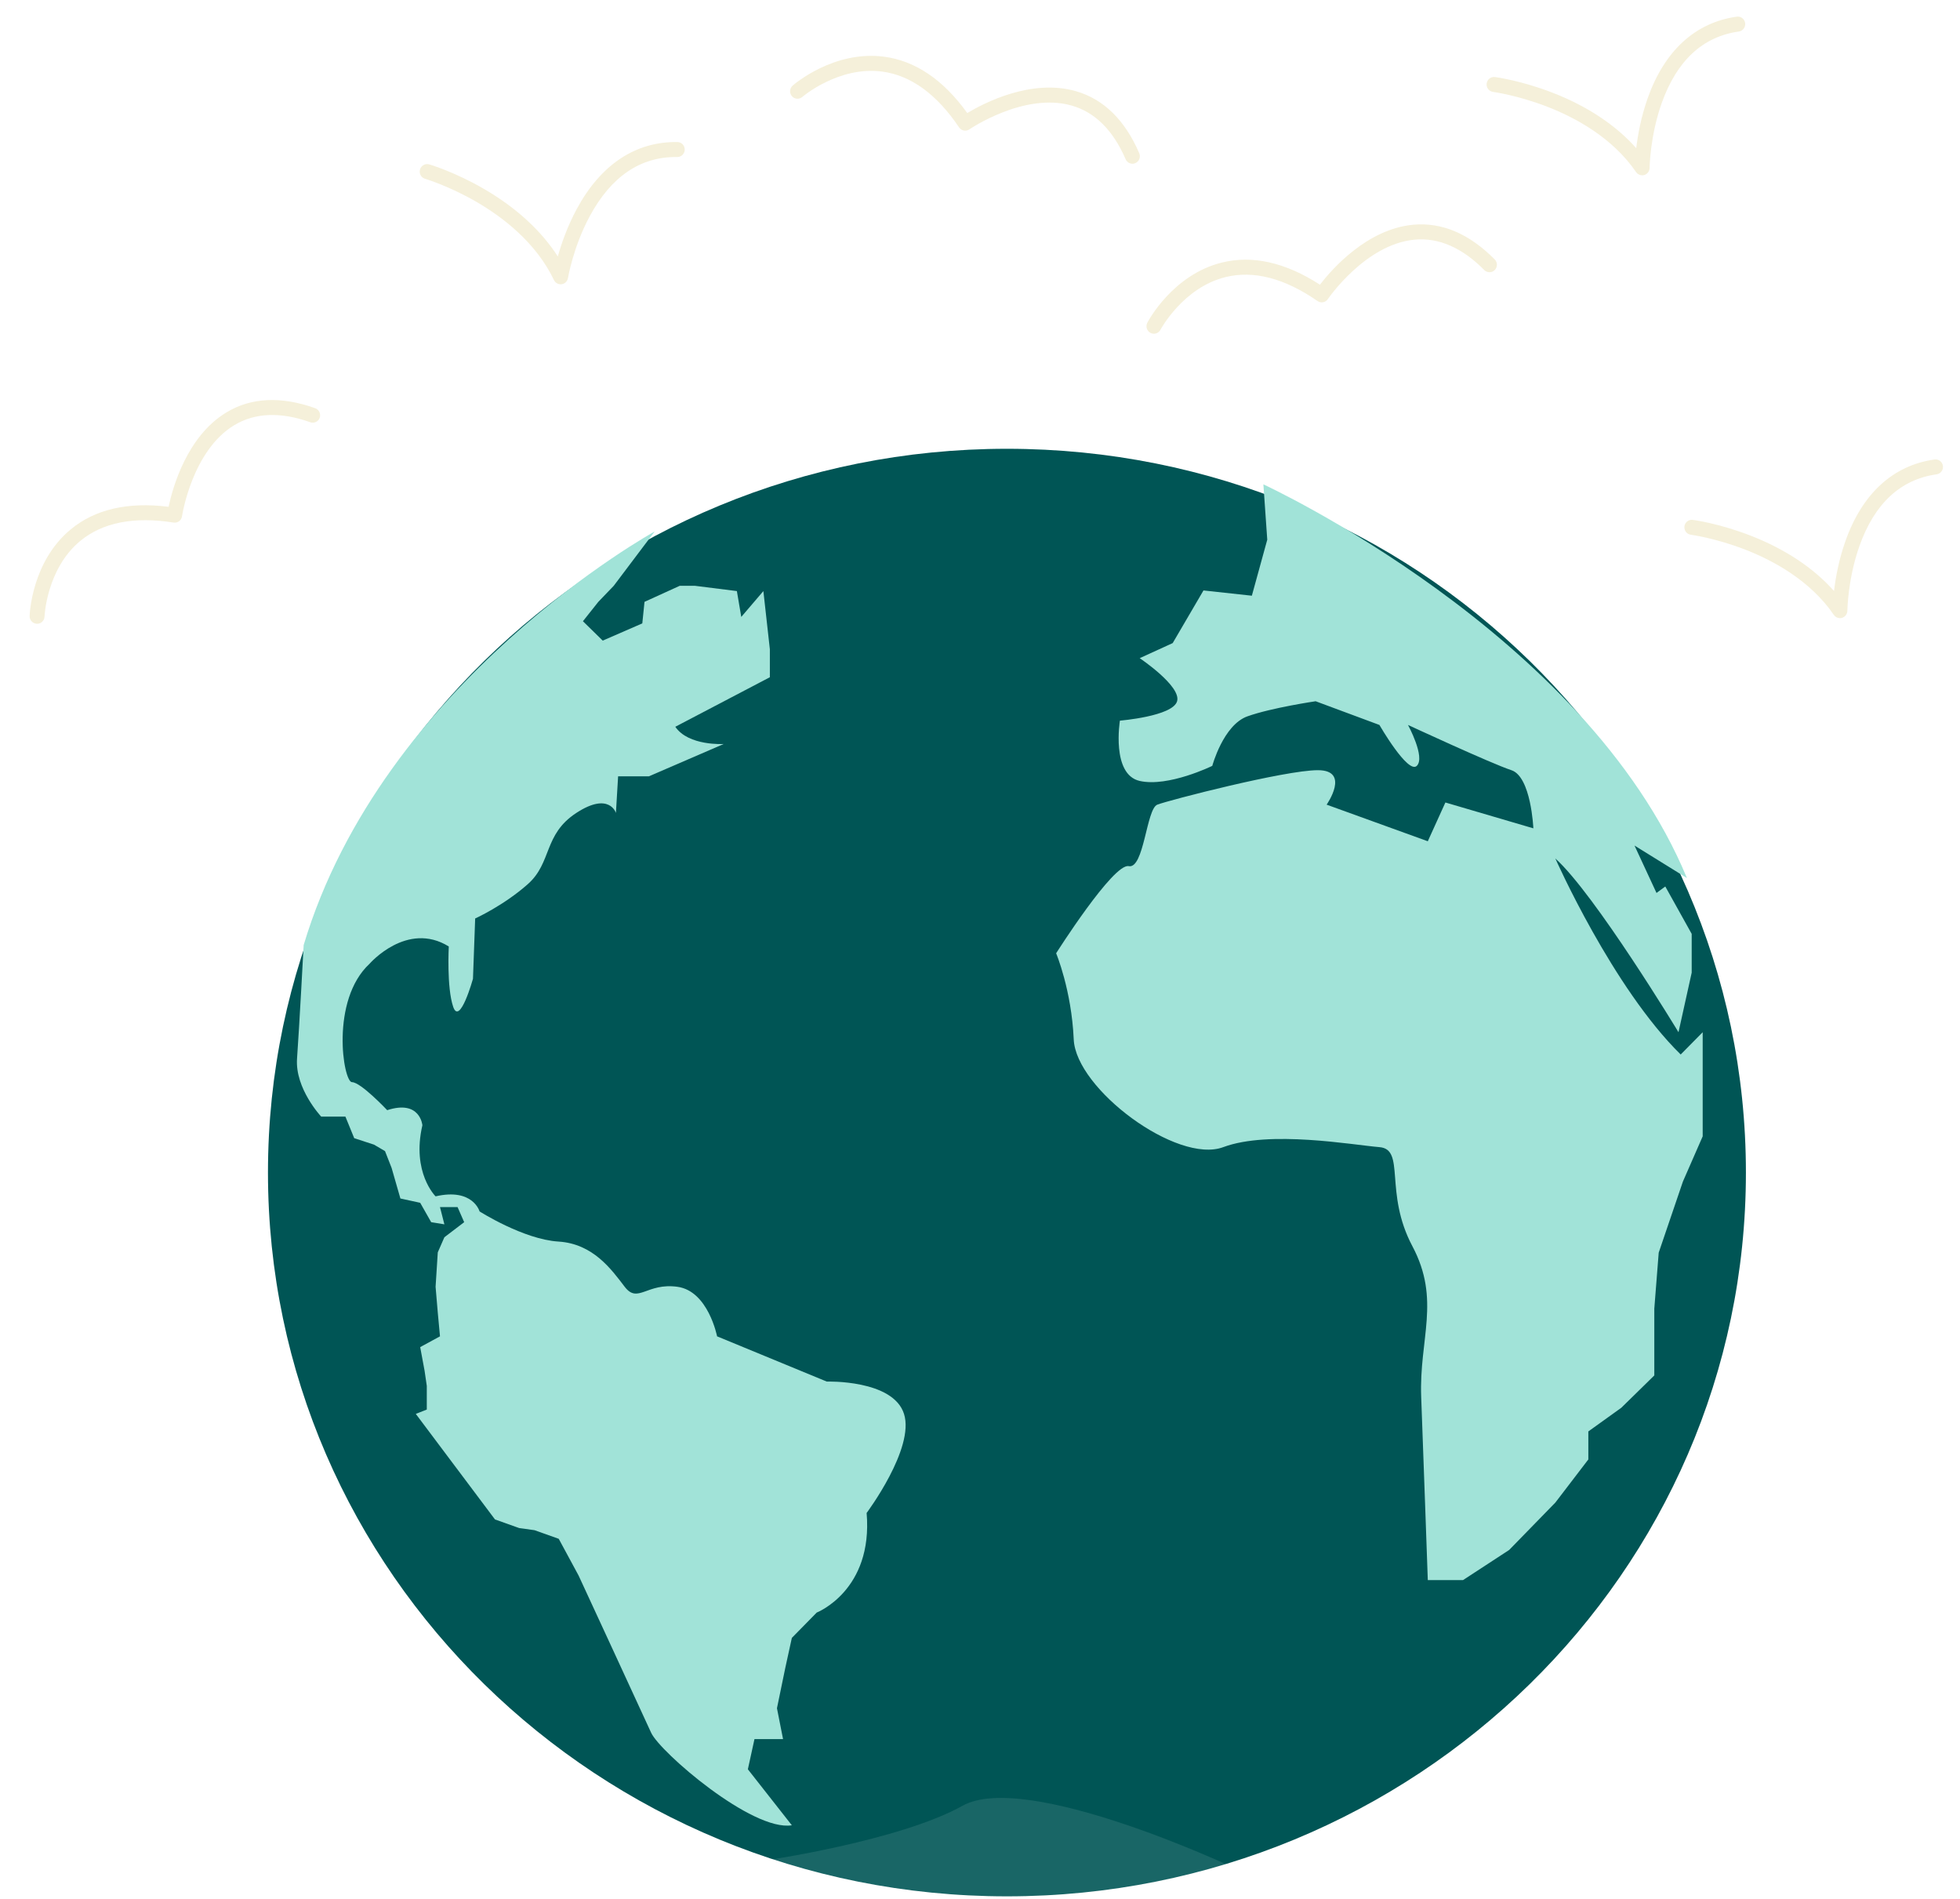 <svg width="512" height="496" viewBox="0 0 512 496" fill="none" xmlns="http://www.w3.org/2000/svg">
    <g filter="url(#filter0_d_12_64)">
        <path
            d="M390.026 20.008C390.09 20.016 396.502 20.881 404.312 23.925C411.422 26.696 421.195 31.899 427.382 40.949C427.751 41.488 428.352 41.794 428.977 41.794C429.166 41.794 429.357 41.766 429.544 41.708C430.352 41.458 430.906 40.708 430.914 39.854C430.915 39.772 431.026 31.566 434.044 23.023C437.98 11.884 444.769 5.562 454.223 4.232C455.283 4.083 456.022 3.093 455.874 2.022C455.727 0.951 454.748 0.203 453.688 0.352C442.846 1.878 434.791 9.262 430.395 21.706C428.671 26.585 427.832 31.303 427.424 34.702C422.085 28.689 414.641 23.738 405.61 20.233C397.382 17.039 390.797 16.159 390.521 16.123C389.462 15.985 388.49 16.742 388.353 17.814C388.216 18.887 388.966 19.868 390.026 20.008Z"
            fill="#F5F0DA" />
    </g>
    <g filter="url(#filter1_d_12_64)">
        <path
            d="M441.689 135.674C441.753 135.683 448.165 136.548 455.975 139.592C463.084 142.362 472.858 147.565 479.045 156.616C479.414 157.155 480.015 157.461 480.639 157.461C480.829 157.461 481.02 157.433 481.207 157.375C482.015 157.124 482.569 156.375 482.577 155.521C482.577 155.439 482.689 147.233 485.707 138.69C489.642 127.551 496.431 121.228 505.886 119.898C506.945 119.749 507.685 118.76 507.537 117.689C507.39 116.617 506.411 115.869 505.351 116.019C494.509 117.544 486.454 124.929 482.057 137.373C480.334 142.252 479.495 146.97 479.087 150.369C473.748 144.356 466.303 139.405 457.273 135.9C449.045 132.706 442.46 131.825 442.184 131.79C441.125 131.652 440.153 132.409 440.016 133.481C439.879 134.554 440.628 135.535 441.689 135.674Z"
            fill="#F5F0DA" />
    </g>
    <g filter="url(#filter2_d_12_64)">
        <path
            d="M111.031 42.699C111.092 42.717 117.295 44.561 124.541 48.774C131.138 52.609 139.992 59.258 144.708 69.154C144.989 69.744 145.535 70.139 146.153 70.235C146.34 70.264 146.533 70.266 146.727 70.238C147.563 70.115 148.226 69.46 148.366 68.618C148.38 68.537 149.756 60.446 154.056 52.471C159.663 42.073 167.347 36.874 176.893 37.019C177.963 37.035 178.846 36.172 178.866 35.09C178.885 34.009 178.034 33.119 176.964 33.103C166.016 32.937 156.918 38.99 150.654 50.607C148.198 55.161 146.641 59.694 145.714 62.989C141.366 56.224 134.775 50.183 126.393 45.327C118.756 40.901 112.387 39.016 112.119 38.937C111.094 38.638 110.017 39.236 109.716 40.274C109.416 41.313 110.004 42.398 111.031 42.699Z"
            fill="#F5F0DA" />
    </g>
    <g filter="url(#filter3_d_12_64)">
        <path
            d="M82.316 102.615C73.425 99.452 65.647 99.813 59.199 103.689C48.814 109.933 45.096 123.384 44.043 128.377C33.408 127.041 24.805 129.028 18.454 134.291C8.298 142.707 7.757 156.327 7.739 156.903C7.706 157.979 8.547 158.886 9.619 158.932C10.691 158.979 11.59 158.144 11.627 157.069C11.631 156.945 12.157 144.572 20.976 137.288C26.805 132.475 35.001 130.861 45.335 132.495C45.846 132.576 46.365 132.451 46.779 132.146C46.779 132.146 46.78 132.145 46.781 132.145C47.195 131.84 47.469 131.381 47.544 130.869C47.568 130.698 50.15 113.7 61.223 107.042C66.635 103.789 73.305 103.536 81.049 106.291C81.68 106.516 82.346 106.396 82.844 106.03C83.147 105.807 83.389 105.492 83.521 105.108C83.871 104.093 83.332 102.977 82.316 102.615Z"
            fill="#F5F0DA" />
    </g>
    <g filter="url(#filter4_d_12_64)">
        <path
            d="M390.459 63.768C383.822 57.058 376.659 54.007 369.167 54.7C357.101 55.817 347.913 66.32 344.797 70.361C335.796 64.54 327.183 62.596 319.178 64.58C306.375 67.752 299.975 79.788 299.709 80.299C299.211 81.253 299.575 82.435 300.521 82.943C301.467 83.45 302.639 83.088 303.139 82.136C303.197 82.026 309.042 71.108 320.148 68.374C327.489 66.569 335.573 68.673 344.173 74.632C344.598 74.926 345.12 75.038 345.625 74.944C345.626 74.944 345.626 74.944 345.627 74.944C346.133 74.849 346.58 74.554 346.869 74.125C346.965 73.982 356.67 59.79 369.535 58.599C375.823 58.018 381.942 60.686 387.721 66.529C388.192 67.006 388.844 67.187 389.452 67.074C389.822 67.004 390.176 66.825 390.463 66.537C391.218 65.774 391.217 64.534 390.459 63.768Z"
            fill="#F5F0DA" />
    </g>
    <g filter="url(#filter5_d_12_64)">
        <path
            d="M297.6 36.025C293.865 27.359 288.305 21.908 281.076 19.823C269.433 16.467 257.048 22.9 252.675 25.528C246.413 16.828 239.101 11.879 230.923 10.81C217.844 9.1 207.499 17.976 207.065 18.355C206.254 19.062 206.162 20.296 206.858 21.113C207.554 21.93 208.777 22.02 209.59 21.315C209.684 21.234 219.105 13.196 230.444 14.697C237.938 15.69 244.699 20.595 250.538 29.278C250.826 29.707 251.271 30.002 251.776 30.098C251.777 30.098 251.777 30.098 251.778 30.098C252.284 30.194 252.807 30.082 253.233 29.788C253.375 29.69 267.583 20.01 279.998 23.588C286.066 25.338 290.792 30.052 294.045 37.6C294.31 38.215 294.851 38.621 295.458 38.737C295.828 38.807 296.223 38.77 296.595 38.605C297.577 38.17 298.027 37.015 297.6 36.025Z"
            fill="#F5F0DA" />
    </g>
    <path
        d="M263.038 116C326.871 116 362.15 142.794 362.15 142.794C362.15 142.794 338.428 152.769 301.661 142.794C301.661 142.794 273.3 144.136 253.341 152.366C233.384 160.596 222.795 138.993 222.795 138.993C222.795 138.993 205.319 150.755 175.234 136.644C175.234 136.644 214.96 116 263.038 116Z"
        fill="white" fill-opacity="0.1" />
    <path
        d="M456.075 306.278C456.075 410.69 369.65 495.331 263.037 495.331C156.427 495.331 70 410.691 70 306.278C70 201.867 156.425 117.224 263.037 117.224C369.65 117.224 456.075 201.867 456.075 306.278Z"
        fill="#005555" />
    <path
        d="M321.787 487.63C321.787 487.63 261.032 506.58 199.411 486.038C199.411 486.038 234.841 480.927 251.442 471.669C268.044 462.411 321.787 487.63 321.787 487.63Z"
        fill="white" fill-opacity="0.1" />
    <path
        d="M372.975 412.722C372.975 412.722 371.826 380.089 371.251 364.9C370.676 349.708 376.421 339.581 368.953 325.516C361.485 311.45 367.229 300.197 360.336 299.635C353.443 299.073 331.613 295.134 319.549 299.635C307.484 304.136 281.058 284.444 280.484 271.504C279.91 258.564 275.889 249 275.889 249C275.889 249 290.825 225.419 294.846 226.238C298.868 227.057 299.443 211.304 302.315 210.179C305.188 209.053 335.634 201.176 344.251 201.176C352.868 201.176 346.549 210.179 346.549 210.179L372.975 219.74L377.571 209.612L400.55 216.364C400.55 216.364 399.976 202.861 394.805 201.173C389.634 199.486 367.804 189.358 367.804 189.358C367.804 189.358 372.401 197.797 370.103 200.048C367.804 202.299 360.336 189.358 360.336 189.358L343.678 183.169C343.678 183.169 332.188 184.858 325.868 187.108C319.549 189.358 316.676 200.048 316.676 200.048C316.676 200.048 305.188 205.674 297.719 203.986C290.25 202.299 292.548 188.233 292.548 188.233C292.548 188.233 306.335 187.108 307.484 183.169C308.633 179.231 297.719 171.917 297.719 171.917L306.335 167.978L314.378 154.228L327.016 155.602L331.038 140.973L330.029 126.52C330.029 126.52 414.145 165.251 440.666 229.346L426.975 220.865L432.72 233.243L435.018 231.555L441.911 243.931V254.059L438.465 269.619C438.465 269.619 416.571 233.449 406.294 224.24C406.294 224.24 421.24 257.996 439.04 275.439L444.784 269.619V288.378V296.818L439.614 308.634L433.295 327.2L432.145 341.828V359.269L423.528 367.708L414.911 373.897V381.212L406.294 392.478L394.23 404.855L382.166 412.733H372.975V412.722Z"
        fill="#A1E3D8" />
    <path
        d="M206.85 476.772L195.361 462.144L197.085 454.266H204.553L202.96 446.2L205.128 435.7L206.85 427.825L213.349 421.205C213.349 421.205 228.108 415.446 226.384 395.191C226.384 395.191 239.02 378.312 236.149 369.312C233.276 360.31 215.968 360.872 215.968 360.872L187.319 349.057C187.319 349.057 185.021 337.241 176.979 336.116C168.935 334.992 166.638 340.617 163.19 336.116C159.743 331.616 154.97 324.861 145.868 324.3C136.765 323.739 125.275 316.426 125.275 316.426C125.275 316.426 123.551 310.238 113.786 312.488C113.786 312.488 107.466 306.298 110.339 293.92C110.339 293.92 109.765 287.169 101.146 289.982C101.146 289.982 94.254 282.668 91.955 282.668C89.657 282.668 86.21 261.288 96.552 251.723C96.552 251.723 106.318 240.472 117.234 247.223C117.234 247.223 116.658 257.913 118.381 262.976C120.105 268.04 123.551 255.662 123.551 255.662L124.126 239.909C124.126 239.909 131.595 236.532 137.915 230.907C144.233 225.281 141.935 217.966 150.553 212.341C159.169 206.714 160.893 212.341 160.893 212.341L161.466 202.776H169.51L189.043 194.337C189.043 194.337 179.85 194.9 176.404 189.835L201.105 176.895V169.582L199.411 154.391L193.638 161.142L192.49 154.391L181.574 153.019H177.554L168.361 157.204L167.786 162.831L157.446 167.331L152.275 162.267L156.298 157.204L160.318 153.019L171.025 138.822C171.025 138.822 100.014 177.829 79.325 246.846C79.325 246.846 78.169 268.603 77.595 276.479C77.02 284.356 83.912 291.669 83.912 291.669H90.233L92.53 297.296L97.7 298.984L100.574 300.672L102.296 305.058L104.594 313.05L109.765 314.176L112.636 319.238L116.084 319.801L114.935 315.301H119.531L121.254 319.238L116.084 323.176L114.36 327.116L113.786 336.116L114.36 342.869L114.935 349.057L109.765 351.87L110.913 358.059L111.489 361.997V368.186L108.615 369.312L129.296 396.879L135.616 399.131L139.636 399.692L145.956 401.944L151.128 411.507C151.128 411.507 167.786 447.517 170.085 452.579C172.383 457.639 196.511 478.456 206.85 476.768"
        fill="#A1E3D8" />
    <defs>
        <filter id="filter0_d_12_64" x="384.337" y="0.333" width="75.556" height="49.461"
            filterUnits="userSpaceOnUse" color-interpolation-filters="sRGB">
            <feFlood flood-opacity="0" result="BackgroundImageFix" />
            <feColorMatrix in="SourceAlpha" type="matrix" values="0 0 0 0 0 0 0 0 0 0 0 0 0 0 0 0 0 0 127 0"
                result="hardAlpha" />
            <feOffset dy="4" />
            <feGaussianBlur stdDeviation="2" />
            <feComposite in2="hardAlpha" operator="out" />
            <feColorMatrix type="matrix" values="0 0 0 0 0 0 0 0 0 0 0 0 0 0 0 0 0 0 0.25 0" />
            <feBlend mode="normal" in2="BackgroundImageFix" result="effect1_dropShadow_12_64" />
            <feBlend mode="normal" in="SourceGraphic" in2="effect1_dropShadow_12_64" result="shape" />
        </filter>
        <filter id="filter1_d_12_64" x="436" y="116" width="75.556" height="49.461" filterUnits="userSpaceOnUse"
            color-interpolation-filters="sRGB">
            <feFlood flood-opacity="0" result="BackgroundImageFix" />
            <feColorMatrix in="SourceAlpha" type="matrix" values="0 0 0 0 0 0 0 0 0 0 0 0 0 0 0 0 0 0 127 0"
                result="hardAlpha" />
            <feOffset dy="4" />
            <feGaussianBlur stdDeviation="2" />
            <feComposite in2="hardAlpha" operator="out" />
            <feColorMatrix type="matrix" values="0 0 0 0 0 0 0 0 0 0 0 0 0 0 0 0 0 0 0.25 0" />
            <feBlend mode="normal" in2="BackgroundImageFix" result="effect1_dropShadow_12_64" />
            <feBlend mode="normal" in="SourceGraphic" in2="effect1_dropShadow_12_64" result="shape" />
        </filter>
        <filter id="filter2_d_12_64" x="105.638" y="33.1" width="77.228" height="45.158" filterUnits="userSpaceOnUse"
            color-interpolation-filters="sRGB">
            <feFlood flood-opacity="0" result="BackgroundImageFix" />
            <feColorMatrix in="SourceAlpha" type="matrix" values="0 0 0 0 0 0 0 0 0 0 0 0 0 0 0 0 0 0 127 0"
                result="hardAlpha" />
            <feOffset dy="4" />
            <feGaussianBlur stdDeviation="2" />
            <feComposite in2="hardAlpha" operator="out" />
            <feColorMatrix type="matrix" values="0 0 0 0 0 0 0 0 0 0 0 0 0 0 0 0 0 0 0.25 0" />
            <feBlend mode="normal" in2="BackgroundImageFix" result="effect1_dropShadow_12_64" />
            <feBlend mode="normal" in="SourceGraphic" in2="effect1_dropShadow_12_64" result="shape" />
        </filter>
        <filter id="filter3_d_12_64" x="3.738" y="100.485" width="83.889" height="66.449"
            filterUnits="userSpaceOnUse" color-interpolation-filters="sRGB">
            <feFlood flood-opacity="0" result="BackgroundImageFix" />
            <feColorMatrix in="SourceAlpha" type="matrix" values="0 0 0 0 0 0 0 0 0 0 0 0 0 0 0 0 0 0 127 0"
                result="hardAlpha" />
            <feOffset dy="4" />
            <feGaussianBlur stdDeviation="2" />
            <feComposite in2="hardAlpha" operator="out" />
            <feColorMatrix type="matrix" values="0 0 0 0 0 0 0 0 0 0 0 0 0 0 0 0 0 0 0.25 0" />
            <feBlend mode="normal" in2="BackgroundImageFix" result="effect1_dropShadow_12_64" />
            <feBlend mode="normal" in="SourceGraphic" in2="effect1_dropShadow_12_64" result="shape" />
        </filter>
        <filter id="filter4_d_12_64" x="295.486" y="54.604" width="99.542" height="36.569"
            filterUnits="userSpaceOnUse" color-interpolation-filters="sRGB">
            <feFlood flood-opacity="0" result="BackgroundImageFix" />
            <feColorMatrix in="SourceAlpha" type="matrix" values="0 0 0 0 0 0 0 0 0 0 0 0 0 0 0 0 0 0 127 0"
                result="hardAlpha" />
            <feOffset dy="4" />
            <feGaussianBlur stdDeviation="2" />
            <feComposite in2="hardAlpha" operator="out" />
            <feColorMatrix type="matrix" values="0 0 0 0 0 0 0 0 0 0 0 0 0 0 0 0 0 0 0.25 0" />
            <feBlend mode="normal" in2="BackgroundImageFix" result="effect1_dropShadow_12_64" />
            <feBlend mode="normal" in="SourceGraphic" in2="effect1_dropShadow_12_64" result="shape" />
        </filter>
        <filter id="filter5_d_12_64" x="202.391" y="10.591" width="99.37" height="36.18"
            filterUnits="userSpaceOnUse" color-interpolation-filters="sRGB">
            <feFlood flood-opacity="0" result="BackgroundImageFix" />
            <feColorMatrix in="SourceAlpha" type="matrix" values="0 0 0 0 0 0 0 0 0 0 0 0 0 0 0 0 0 0 127 0"
                result="hardAlpha" />
            <feOffset dy="4" />
            <feGaussianBlur stdDeviation="2" />
            <feComposite in2="hardAlpha" operator="out" />
            <feColorMatrix type="matrix" values="0 0 0 0 0 0 0 0 0 0 0 0 0 0 0 0 0 0 0.25 0" />
            <feBlend mode="normal" in2="BackgroundImageFix" result="effect1_dropShadow_12_64" />
            <feBlend mode="normal" in="SourceGraphic" in2="effect1_dropShadow_12_64" result="shape" />
        </filter>
    </defs>
</svg>